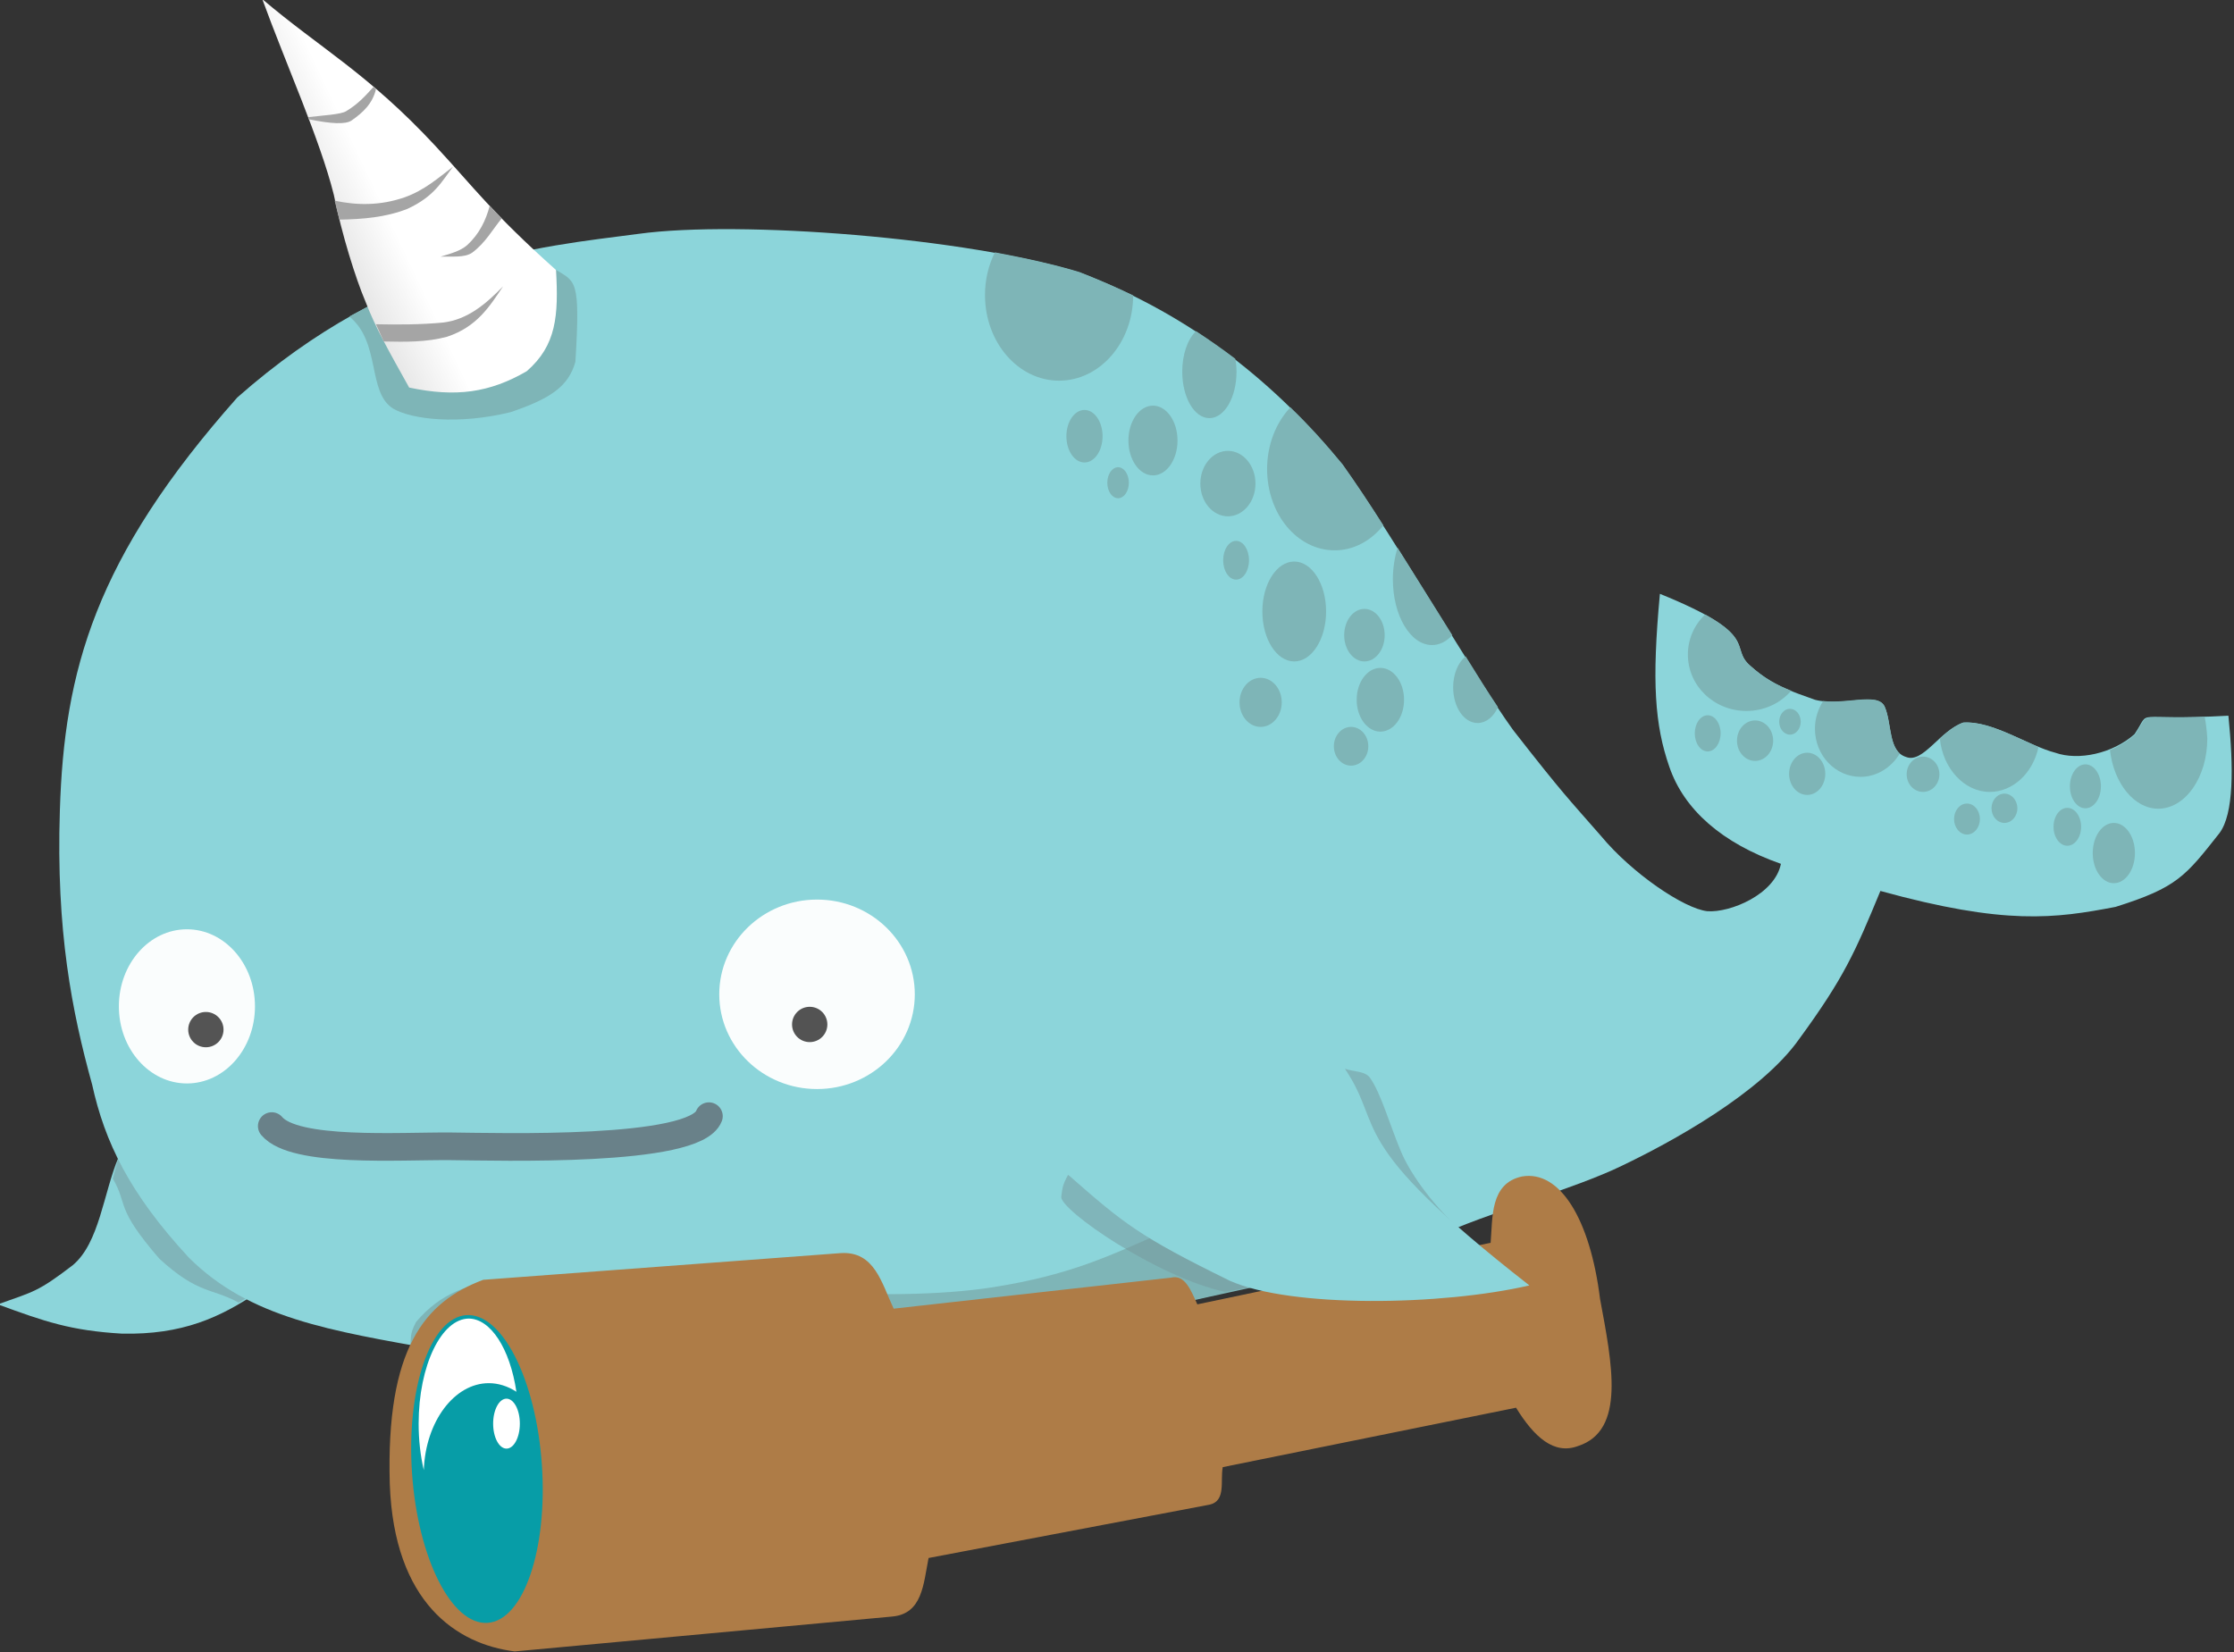 <?xml version="1.0" encoding="utf-8"?>
<!-- Generator: Adobe Illustrator 23.1.0, SVG Export Plug-In . SVG Version: 6.00 Build 0)  -->
<svg version="1.1" id="Layer_1" xmlns="http://www.w3.org/2000/svg" xmlns:xlink="http://www.w3.org/1999/xlink" x="0px" y="0px"
	 width="518.7px" height="383.7px" viewBox="0 0 518.7 383.7" style="enable-background:new 0 0 518.7 383.7;" xml:space="preserve"
	>
<rect x="0" y="0" width="518.7" height="383.7" fill="#333333" stroke="none"/>
<style type="text/css">
	.st0{fill:#8CD5DA;}
	.st1{fill:#769B9D;fill-opacity:0.533;}
	.st2{fill:#7EB5B7;}
	.st3{fill:url(#path942_1_);}
	.st4{fill:#A5A5A5;}
	.st5{fill:#AE7C47;}
	.st6{fill:#079DA7;}
	.st7{fill:#FFFFFF;}
	.st8{fill:none;stroke:#698189;stroke-width:6.42;stroke-linecap:round;stroke-linejoin:round;stroke-miterlimit:11.339;}
	.st9{fill:#FFFFFF;fill-opacity:0.951;}
	.st10{fill:#4B4B4B;fill-opacity:0.949;}
	.st11{fill:#4B4B4B;fill-opacity:0.951;}
</style>
<g id="g1090">
	<g id="g934">
		<path id="path932" class="st0" d="M27.5,268.8c-3.5,8.3-4.4,19.8-10.6,25c-8.1,6.2-9,6.1-17.4,9.1c10.9,4,16.9,6.1,28.8,6.8
			c14,0.3,22.8-3.7,31.8-9.8l-7.6-24.3L27.5,268.8z"/>
	</g>
	<g id="layer33">
		<path id="path1093" class="st1" d="M27.5,268.8l25,6.8l7.6,24.2l-4.7,2.7c-6.1-3.4-9.4-1.9-18.4-10.2c-10.4-12-7.2-12.4-10.8-18.6
			L27.5,268.8z"/>
	</g>
	<g id="g940">
		<path id="path936" class="st0" d="M13.9,188.2c1-32.4,8.1-58.6,41.2-95.9c36.6-32.3,69.7-34.9,93.2-38c23.4-3.2,76.3,0.9,102.4,9
			c26.6,10.1,45.8,26.2,61,44.6c12.8,18.1,30.5,49,39.6,61.6c11.7,15,12.8,15.9,20.4,24.6c7.2,8.7,19.3,16.9,24.7,17.5
			c5.3,0.4,15.7-3.9,17.1-11c-13.7-4.8-22.5-12.6-25.9-22.5c-3.4-9.8-4.1-19.7-2.2-40.2c24.2,9.8,15.7,12.4,21.2,16.9
			c4.8,4.3,9.2,5.7,14.8,7.7c6.6,1.7,14.5-2,16.2,1.6c1.7,3.9,0.7,10.4,5,11.7c3.9,1.5,7.8-6.1,13.2-8c6.8-0.5,15.2,5.4,21.4,7
			c5.4,1.9,13.3,0.2,18.4-4.3c4.2-6.2-1.6-3,21.8-4.3c1.2,11.9,1.3,22.8-2.1,27.3c-7.9,10-9.8,12.6-24.1,17.1
			c-14.1,2.7-25.6,4.3-54.6-3.7c-5.9,14.3-8.5,20.2-18.8,34.3c-8.9,12.7-30.1,24.2-41.2,29.5c-10.8,5.3-31.4,11-43.4,16.6
			c-13,3.9-63.6,17.7-97,22.6c-31.1,5.6-109.3,7.4-134.4,3.6c-25.3-4.5-43.8-7.4-57.9-21.4c-13.9-15-19.6-27-22.5-40.2
			C16.7,234.9,13,216.2,13.9,188.2L13.9,188.2z"/>
	</g>
	<g id="layer36">
		<path id="path1104" class="st2" d="M81.1,73.5c7.4,6,4.1,17.6,10.2,21.4c4.3,2.5,15.1,3.8,27.3,0.8c9.1-3.1,13.4-5.9,15-11.7
			c1.2-19.4,0-18.5-4.6-21.4l-22.3-2.8L81.1,73.5z"/>
	</g>
	<g id="g950">
		
			<linearGradient id="path942_1_" gradientUnits="userSpaceOnUse" x1="-525.394" y1="-100.021" x2="-516.309" y2="-104.32" gradientTransform="matrix(2.835 0 0 2.835 1551.427 340.565)">
			<stop  offset="0" style="stop-color:#CCCCCC"/>
			<stop  offset="1" style="stop-color:#FFFFFF"/>
		</linearGradient>
		<path id="path942" class="st3" d="M95,90c-4.5-8.1-7.7-13.6-10.2-20.1c-2.2-5.2-5.4-15.3-7.3-24.7C74.3,32.4,66.4,14.9,60.9-0.2
			C74.3,11.2,85.4,17,101.1,33.9c9,9.7,13.1,15.5,28,28.8c0.6,10.6,0.1,17.5-6.8,23.5C113.7,91.2,105.8,92.3,95,90L95,90z"/>
	</g>
	<g id="layer37">
		<path id="path1107" class="st4" d="M89.1,79.3c5.1,0.1,9.8,0.2,14.7-1.1c6.9-2.3,9.8-6.9,13-11.7c-4,4.1-8.2,7.7-13.9,8.4
			c-5.3,0.5-10.5,0.5-15.6,0.4L89.1,79.3z"/>
		<path id="path1109" class="st4" d="M116.5,50.7c-2.2,2.7-3.8,5.7-6.9,8c-1.8,1.2-4.7,0.8-7.3,0.9c2.3-0.7,4.6-1.3,6.2-2.7
			c2.8-2.6,4.3-5.7,5.2-9.1L116.5,50.7z"/>
		<path id="path1111" class="st4" d="M78.8,51c5.4-0.1,10.7-0.5,15.8-2.5c6.3-2.9,8-6.4,10.6-9.8c-3.4,2.6-6.7,5.5-11.2,7.1
			c-5.7,2-11.2,1.9-16.3,0.8L78.8,51z"/>
		<path id="path1113" class="st4" d="M71.6,27.2c3.2-0.4,7.6-0.6,8.8-1.4c2.7-1.6,4.5-3.6,6.3-5.6l0.6,0.5c-0.8,3.4-3.1,5.5-5.7,7.3
			c-1.4,0.9-4.5,0.8-9.9-0.3L71.6,27.2z"/>
	</g>
	<g id="layer35">
		<path id="path1101" class="st2" d="M95.2,312.7c0.4-1.8-0.3-2.5,1.4-5.7c5.6-6.6,12.1-9.3,24-10.3c12.4-1,24.4-1.1,34.8-1.1
			c4-0.1,17.6,2.4,34.3,4.4c12.1,0.8,28.4,0.9,41-1.1c18.2-2.9,27.1-7.4,39.3-12.7l24.2,12l-31.9,7c-27.1,6.7-45.8,7.1-69.5,9
			c-21.8,1.4-30.4,1.2-65.9,1.1C107.1,314.6,105.8,314.1,95.2,312.7L95.2,312.7z"/>
		<path id="path1115" class="st2" d="M231,58.6c-1.5,3-2.3,6.4-2.3,9.9c0,11,7.7,19.9,17.2,19.9s17.2-8.9,17.2-19.8
			c-3.9-1.9-8.1-3.7-12.4-5.4C245.2,61.5,238.4,60,231,58.6z"/>
		<ellipse id="path1117" class="st2" cx="251.8" cy="101.3" rx="4.2" ry="6.1"/>
		<path id="path1119" class="st2" d="M277.7,76.9c-2,1.9-3.2,5.5-3.2,9.4c0,6,2.8,10.8,6.3,10.8l0,0c3.5,0,6.3-4.8,6.3-10.8l0,0
			c0-1-0.1-2-0.3-3C283.9,81.1,280.9,79,277.7,76.9z"/>
		<ellipse id="path1121" class="st2" cx="267.7" cy="102.3" rx="5.7" ry="8.1"/>
		<ellipse id="path1123" class="st2" cx="259.6" cy="112.1" rx="2.5" ry="3.6"/>
		<path id="path1125" class="st2" d="M299.6,94.6c-3.4,3.6-5.4,8.8-5.4,14.3c0,10.5,7,18.9,15.7,18.9l0,0c4.3,0,8.3-2.1,11.3-5.8
			c-3.3-5.2-6.5-10-9.5-14.2C308,103.3,304,98.8,299.6,94.6z"/>
		<ellipse id="path1127" class="st2" cx="285.1" cy="112.3" rx="6.4" ry="7.6"/>
		<ellipse id="path1129" class="st2" cx="287" cy="130.1" rx="3" ry="4.5"/>
		<ellipse id="path1131" class="st2" cx="300.5" cy="142" rx="7.4" ry="11.6"/>
		<ellipse id="path1133" class="st2" cx="292.7" cy="163.1" rx="4.9" ry="5.7"/>
		<path id="path1135" class="st2" d="M324.5,127.2c-0.7,2.2-1.1,4.8-1.1,7.3c0,8.5,4.1,15.3,9.1,15.3l0,0c1.7,0,3.3-0.8,4.7-2.3
			C333.1,141,328.8,134,324.5,127.2z"/>
		<ellipse id="path1137" class="st2" cx="320.5" cy="162.5" rx="5.5" ry="7.4"/>
		<path id="path1139" class="st2" d="M340.3,152.4c-1.8,1.5-2.9,4.2-2.9,7.2c0,4.6,2.5,8.3,5.7,8.3c1.9,0,3.7-1.4,4.7-3.7
			C345.6,160.9,343,156.8,340.3,152.4z"/>
		<ellipse id="path1141" class="st2" cx="316.8" cy="147.5" rx="4.7" ry="6.1"/>
		<ellipse id="path1143" class="st2" cx="313.7" cy="173.3" rx="4" ry="4.5"/>
		<path id="path1145" class="st2" d="M395.9,142.7c-2.6,2.5-4,5.8-4,9.3c0,7.3,6.1,13.1,13.6,13.1l0,0c4,0,7.8-1.7,10.4-4.7
			c-3.3-1.3-6.3-2.9-9.4-5.7C402.1,151.1,406.9,148.7,395.9,142.7z"/>
		<path id="path1147" class="st2" d="M433.5,162.4c-2.8,0-6.6,0.8-10.2,0.4c-1.2,1.9-1.9,4.1-1.9,6.4c0,6.2,4.7,11.2,10.6,11.2l0,0
			c3.7,0,7.1-2.1,9.1-5.4c-2.5-2.3-2-7.5-3.5-10.8C437,162.7,435.5,162.4,433.5,162.4z"/>
		<path id="path1149" class="st2" d="M457.2,167.8c-0.4,0-0.9,0-1.3,0c-2,0.7-3.8,2.2-5.5,3.7c0.7,7,5.7,12.4,11.6,12.4
			c5.3,0,10-4.3,11.3-10.4C468.2,171.3,462.3,168,457.2,167.8z"/>
		<path id="path1151" class="st2" d="M511.9,166.5c-16.8,0.6-12.4-1.5-16.2,4.1c-1.7,1.5-3.7,2.7-5.8,3.6
			c0.9,7.8,5.7,13.6,11.2,13.6c6.3,0,11.4-7.3,11.4-16.3C512.4,169.7,512.2,168.1,511.9,166.5z"/>
		<ellipse id="path1153" class="st2" cx="484.2" cy="182.6" rx="3.6" ry="5.1"/>
		<ellipse id="path1155" class="st2" cx="446.5" cy="179.8" rx="3.8" ry="4.1"/>
		<ellipse id="path1157" class="st2" cx="465.4" cy="187.7" rx="3" ry="3.4"/>
		<ellipse id="path1159" class="st2" cx="480" cy="192" rx="3.2" ry="4.4"/>
		<ellipse id="path1162" class="st2" cx="407.5" cy="172" rx="4.2" ry="4.7"/>
		<ellipse id="path1165" class="st2" cx="396.5" cy="170.3" rx="3" ry="4.2"/>
		<ellipse id="path1167" class="st2" cx="415.6" cy="167.6" rx="2.5" ry="3"/>
		<ellipse id="path1169" class="st2" cx="419.6" cy="179.7" rx="4.2" ry="4.9"/>
		<ellipse id="path1171" class="st2" cx="456.7" cy="190.2" rx="3" ry="3.6"/>
		<ellipse id="path1174" class="st2" cx="490.8" cy="198.1" rx="4.9" ry="7"/>
	</g>
	<g id="layer38">
		<g id="layer39">
			<path id="path999" class="st5" d="M90.5,344.6c1,27.7,15.6,37.2,29,38.9l87.6-8.1c7.1-0.6,7.3-7.6,8.5-13.6l65.3-12.4
				c3.8-0.9,2.4-5.5,3-8.7l68.1-13.8c4.2,6.8,8.8,11,14.4,8.9c11.1-3.6,7.9-19.1,5.1-34.2c-2.3-18.5-9.3-29.9-18.1-28.4
				c-7.5,1.6-6.8,9.6-7.3,15.4L278,302.9c-1.5-3.3-2.9-7-6.1-6.2l-64.4,7.2c-2.8-5.9-4.4-13.4-12.3-12.9l-83,6.2
				C98.6,302.3,89.6,313.1,90.5,344.6L90.5,344.6z"/>
		</g>
		<g id="layer40">
			
				<ellipse id="path1005" transform="matrix(0.998 -6.918018e-02 6.918018e-02 0.998 -23.327 8.474)" class="st6" cx="110.7" cy="341" rx="15.1" ry="35.8"/>
		</g>
		<g id="layer41">
			<path id="path1008" class="st7" d="M108.9,306.2c-6.4,0-11.7,10.9-11.7,24.4l0,0c0,3.7,0.4,7.4,1.2,10.8
				c0.4-11.3,7.1-20.2,15.1-20.2c2.2,0,4.4,0.7,6.4,2C118.4,313.1,113.9,306.3,108.9,306.2z"/>
			<ellipse id="path1044" class="st7" cx="117.6" cy="330.6" rx="3.1" ry="5.8"/>
		</g>
	</g>
	<g id="layer34">
		<path id="path1096" class="st1" d="M248,272.8L248,272.8c-1.5,2.7-1.3,3.4-1.6,5.1c-0.3,3.1,22.3,18.7,38,22.1l9.8-1.8L248,272.8z
			"/>
		<path id="path1098" class="st1" d="M312.3,248.2c2,0.7,4.7,0.5,5.8,2.1c2.5,3.5,4.7,11.2,7.1,16.9c2,4.9,6.9,11.9,13.1,17.7
			l-5.1,2.4L312,270.4L312.3,248.2z"/>
	</g>
	<g id="g1036">
		<path id="path1034" class="st0" d="M248,272.8c13,11.4,16.5,14.3,37.5,24.6c14.3,6.4,49.4,5.8,69.6,1.1
			c-43.7-34.1-33.3-36.3-42.9-50.4"/>
	</g>
	<g id="g1056">
		<path id="path1054" class="st8" d="M63.1,261.5c5.3,6.3,29.7,4.6,41.5,4.7c11.2,0.1,56.7,1.5,60-7"/>
	</g>
	<g id="g1084">
		<ellipse id="ellipse1076" class="st9" cx="43.4" cy="233.7" rx="15.8" ry="17.9"/>
		<ellipse id="ellipse1078" class="st9" cx="189.7" cy="230.9" rx="22.7" ry="22"/>
		<ellipse id="ellipse1080" class="st10" cx="47.8" cy="239.1" rx="4.1" ry="4.1"/>
		<ellipse id="ellipse1082" class="st11" cx="188" cy="237.9" rx="4.1" ry="4.1"/>
	</g>
</g>
</svg>
